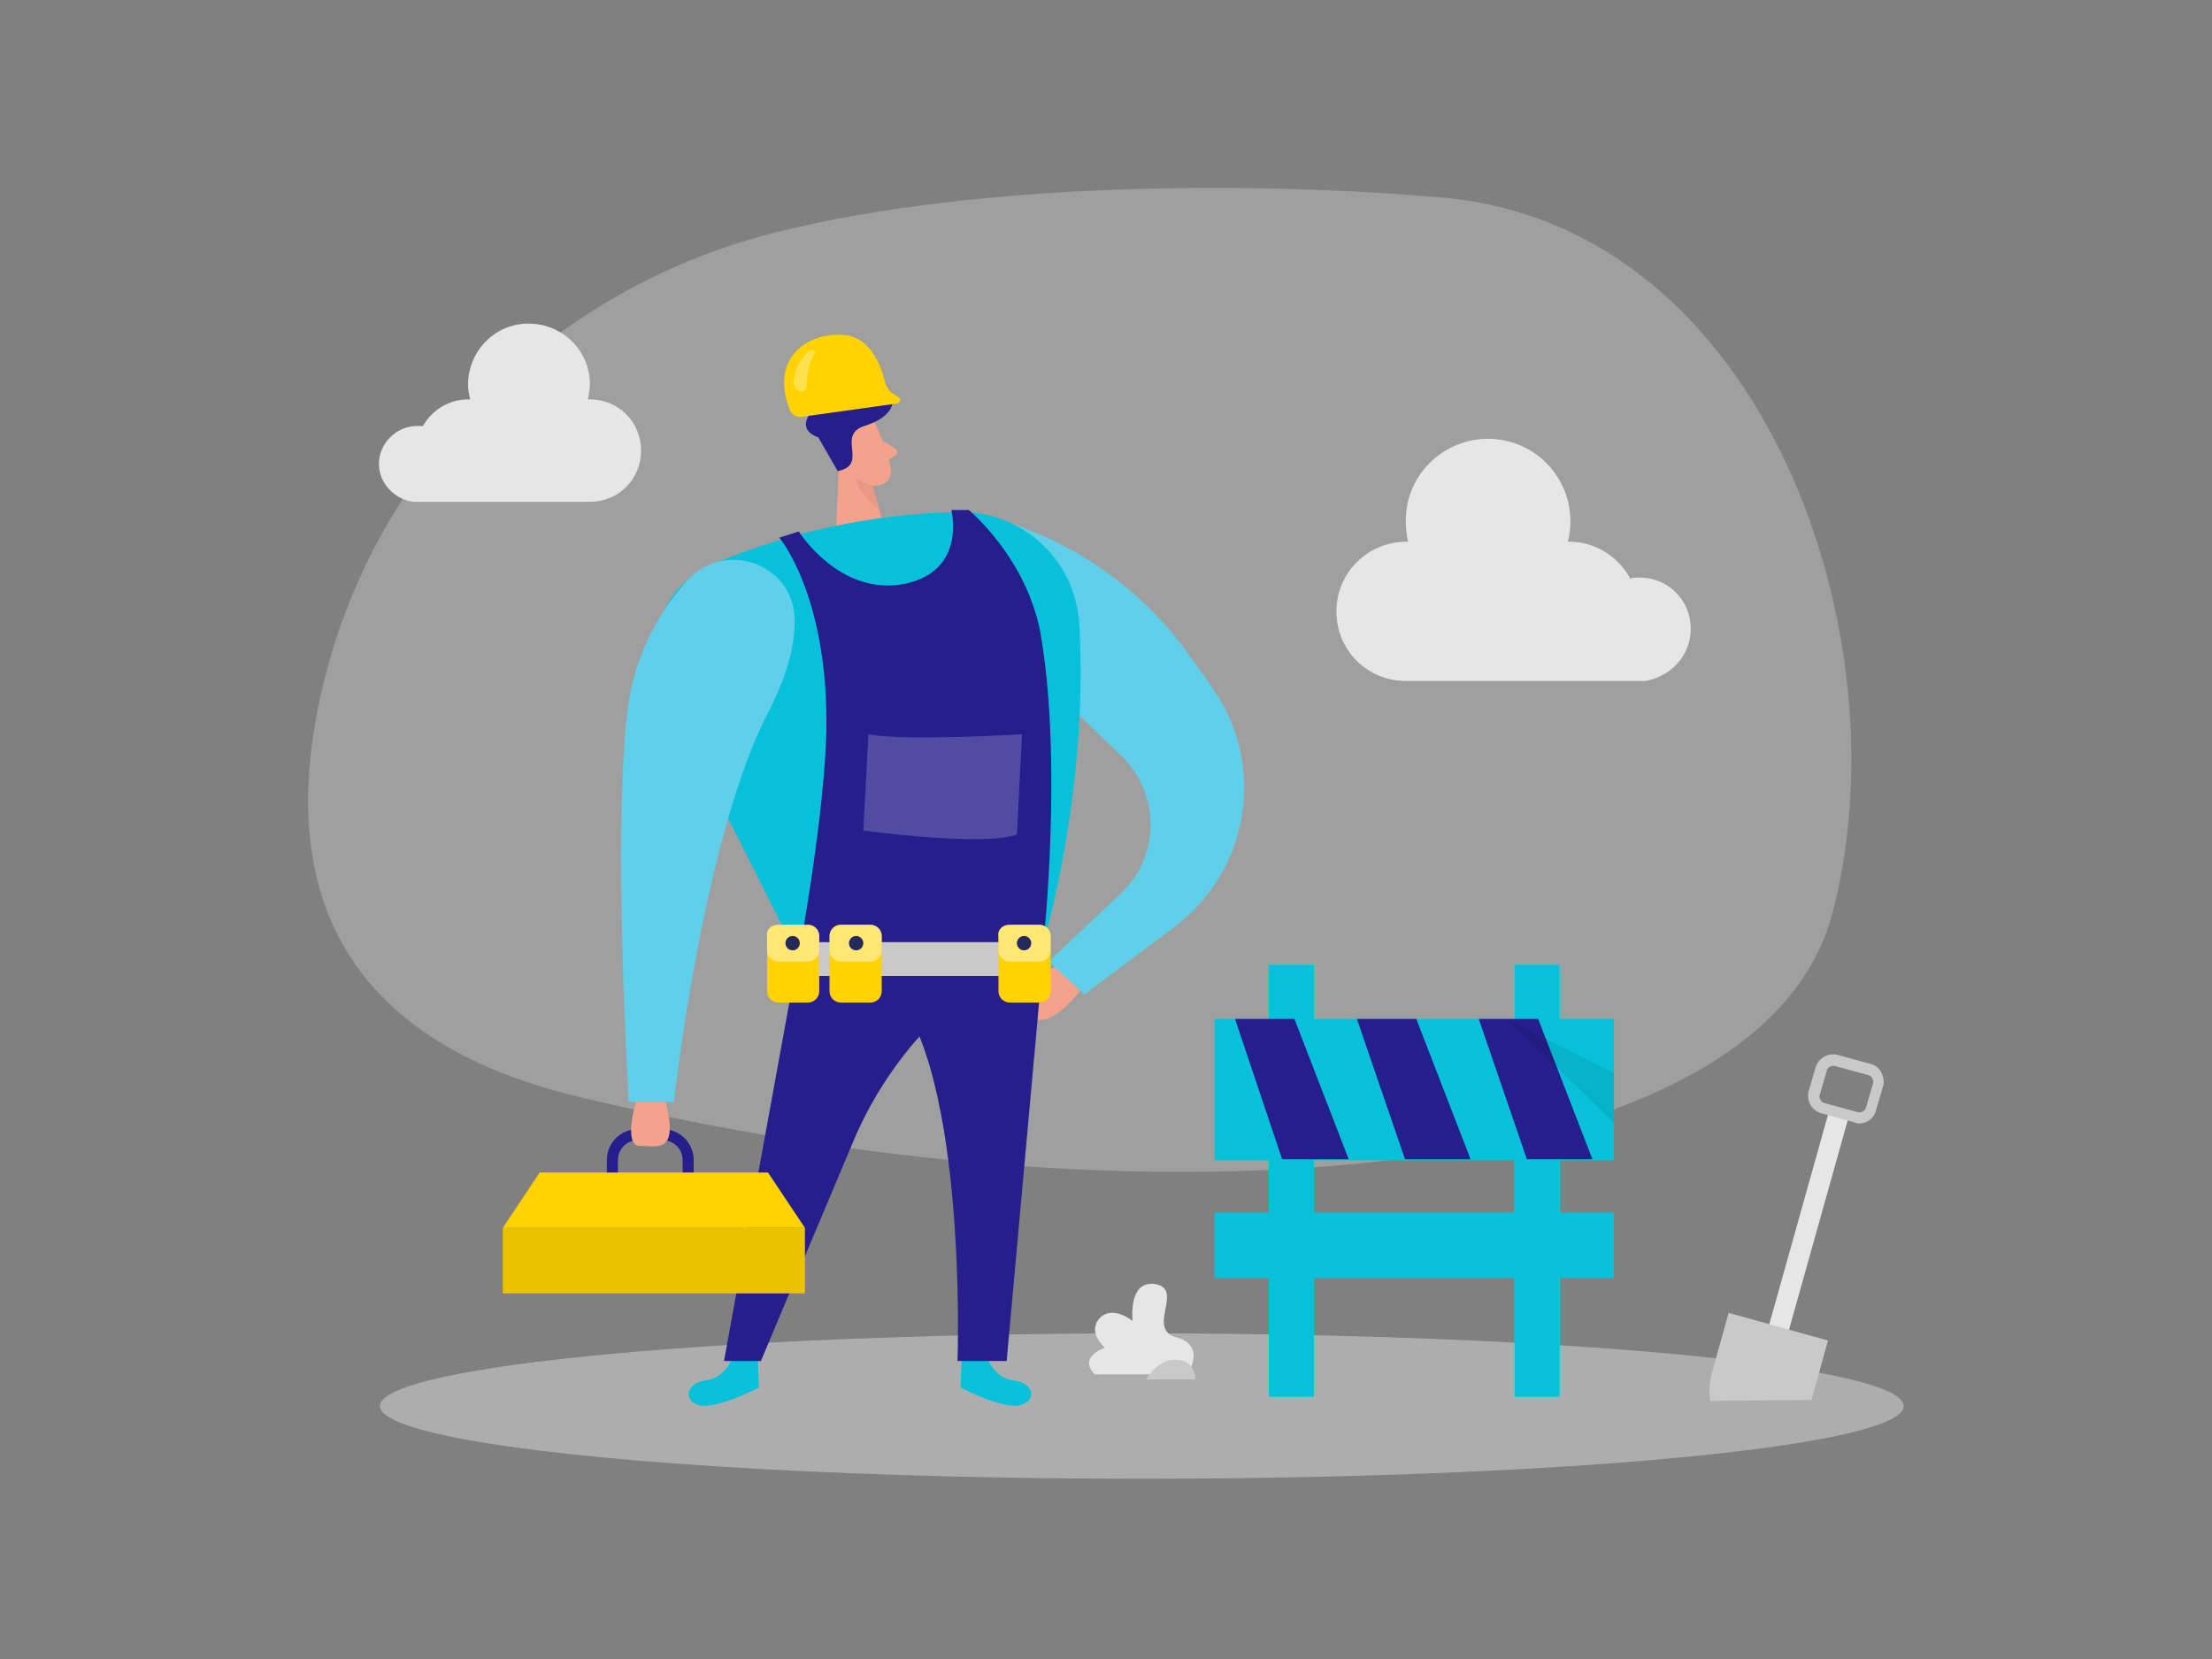 <?xml version="1.0" encoding="utf-8"?>
<!-- Generator: Adobe Illustrator 24.1.1, SVG Export Plug-In . SVG Version: 6.00 Build 0)  -->
<svg version="1.1" id="Layer_1" xmlns="http://www.w3.org/2000/svg" xmlns:xlink="http://www.w3.org/1999/xlink" x="0px" y="0px"
	 viewBox="0 0 216 162" style="enable-background:new 0 0 216 162;" xml:space="preserve">
<rect x="0" y="0" width="216" height="162" fill="#808080" stroke="none"/>
<style type="text/css">
	.st0{opacity:0.3;fill:#E6E6E6;enable-background:new    ;}
	.st1{fill:#F4A28C;}
	.st2{fill:#68E1FD;}
	.st3{opacity:8.000000e-02;enable-background:new    ;}
	.st4{opacity:0.45;fill:#E6E6E6;enable-background:new    ;}
	.st5{opacity:0.31;fill:#CE8172;enable-background:new    ;}
	.st6{fill:#251E8C;}
	.st7{fill:#07C1DB;}
	.st8{fill:none;stroke:#251E8C;stroke-width:1.08;stroke-miterlimit:5.4;}
	.st9{fill:#FFD200;}
	.st10{fill:#E6E6E6;}
	.st11{fill:#C9C9C9;}
	.st12{opacity:0.31;fill:#FFFFFF;enable-background:new    ;}
	.st13{opacity:0.46;fill:#FFFFFF;enable-background:new    ;}
	.st14{fill:#24285B;}
	.st15{opacity:0.2;fill:#FFFFFF;enable-background:new    ;}
</style>
<path class="st0" d="M76.1,22.6C54,28,36.5,45.3,31.4,67.5C27.6,84,30.9,101,56.5,107.1c55.4,13.4,115.2,9,122.4-17.8
	s-6.4-67.2-38-70C122.9,17.7,96,17.7,76.1,22.6z"/>
<path class="st1" d="M103,94.4c0,0-4.1,2.1-2.5,4.5c1.6,2.4,5-2.2,5-2.2L103,94.4z"/>
<path class="st2" d="M93.7,53.5c-0.4-1.3,0.4-2.6,1.7-3c0.4-0.1,0.9-0.1,1.3,0c7.8,2.1,14.6,6.8,19.3,13.3c0.8,1.2,1.7,2.3,2.4,3.4
	c5.3,7.5,3.6,17.8-3.7,23.3l-8.8,6.6l-3.5-3.2l7.1-6.7c3.7-3.5,3.8-9.4,0.3-13.1c-0.1-0.1-0.2-0.2-0.3-0.3L95.6,60.5L93.7,53.5z"/>
<path class="st3" d="M93.7,53.5c-0.4-1.3,0.4-2.6,1.7-3c0.4-0.1,0.9-0.1,1.3,0c7.8,2.1,14.6,6.8,19.3,13.3c0.8,1.2,1.7,2.3,2.4,3.4
	c5.3,7.5,3.6,17.8-3.7,23.3l-8.8,6.6l-3.5-3.2l7.1-6.7c3.7-3.5,3.8-9.4,0.3-13.1c-0.1-0.1-0.2-0.2-0.3-0.3L95.6,60.5L93.7,53.5z"/>
<ellipse class="st4" cx="111.5" cy="137.3" rx="74.4" ry="7.1"/>
<path class="st1" d="M85.5,41.5c0.7,1.4,1.2,2.8,1.5,4.3c0.1,0.8-0.4,1.5-1.2,1.6c0,0,0,0,0,0c-1.2,0.2-2.4-0.2-3.1-1.2l-1.7-1.9
	c-0.6-0.9-0.6-2,0-2.9C82.1,39.8,84.8,40,85.5,41.5z"/>
<polygon class="st1" points="82,43.6 81.6,52.6 86.6,52.5 84.8,45.9 "/>
<path class="st1" d="M83.7,44.8c0,0-0.4-1-1.1-0.6c-0.7,0.4-0.1,1.8,1,1.5L83.7,44.8z"/>
<path class="st1" d="M86.3,43.1l1.1,0.7c0.2,0.1,0.3,0.4,0.1,0.6c0,0.1-0.1,0.1-0.1,0.1l-0.9,0.6L86.3,43.1z"/>
<path class="st5" d="M85.2,47.4c-0.6-0.1-1.2-0.4-1.7-0.8c0,0,0.3,1.6,2.2,3L85.2,47.4z"/>
<path class="st6" d="M81.8,46l-1.9-3.3c0,0-1.8-0.5-1-2c0.8-1.4,1.9-0.8,2.4-2.6c0.1-0.9,0.9-1.5,1.8-1.4c0.5,0.1,0.9,0.3,1.2,0.7
	c0.7,1,3-0.1,2.9,1.6c0,1.7-2.2,2.4-2.8,2.6C81.6,42.5,84.9,45.4,81.8,46z"/>
<path class="st7" d="M96.4,132.6c0,0,0.7,2,2.6,2.2s2.3,1.9,0.7,2.4c-1.7,0.5-5.9-1.7-5.9-1.7l0.1-2.7L96.4,132.6z"/>
<path class="st7" d="M71.5,132.6c0,0-0.7,2-2.6,2.2c-1.8,0.2-2.3,1.9-0.7,2.4c1.7,0.5,5.9-1.7,5.9-1.7l-0.1-2.7L71.5,132.6z"/>
<path class="st7" d="M93.4,50c-8.2,0.2-16.3,1.9-23.8,5.1c-4.7,2-6.9,7.4-4.9,12c0.1,0.2,0.2,0.4,0.2,0.5l13,25.8l24-1.4
	c0,0,4.4-14.5,3.5-30.9C105.1,54.7,99.8,49.8,93.4,50z"/>
<path class="st6" d="M77.9,93.4l-7.2,39.5h3.6l9-21.4c3.2-7.6,8.8-13.9,16-18L102,92L77.9,93.4z"/>
<path class="st6" d="M102,92l-3.7,40.9h-4.8c0,0,1.1-30.8-7.5-37.3L102,92z"/>
<path class="st7" d="M76.4,56.9c0,0,6.1,3.9,4.2,16.1c-1.1,7.2,1,14.5,5.8,19.9l-8.4,0.5c0,0-5.4-11.2-6.8-13.6
	C69.7,77.4,76.4,56.9,76.4,56.9z"/>
<path class="st2" d="M77.6,60.6c0-5.5-6.8-8-10.5-3.9c-3.2,3.5-5.2,7.9-5.8,12.5c-1.5,12.1,0.1,38.4,0.1,38.4h4.4
	c0,0,2.9-26.3,9.4-38.4C76.9,65.8,77.6,63,77.6,60.6z"/>
<path class="st3" d="M77.6,60.6c0-5.5-6.8-8-10.5-3.9c-3.2,3.5-5.2,7.9-5.8,12.5c-1.5,12.1,0.1,38.4,0.1,38.4h4.4
	c0,0,2.9-26.3,9.4-38.4C76.9,65.8,77.6,63,77.6,60.6z"/>
<path class="st8" d="M59.8,115.2v-1.9c0-1.4,1.1-2.5,2.5-2.5l0,0h2.4c1.4,0,2.5,1.1,2.5,2.5l0,0v2"/>
<rect x="49.1" y="119.9" class="st9" width="29.5" height="6.4"/>
<rect x="49.1" y="119.9" class="st3" width="29.5" height="6.4"/>
<polygon class="st9" points="75,114.5 78.6,119.9 49.1,119.9 52.7,114.5 "/>
<path class="st1" d="M62.1,107.6c0,0-1.3,4.3,0.4,4.3c1.7,0,3.8,0.8,2.5-4.3H62.1z"/>
<rect x="162" y="120.8" transform="matrix(0.27 -0.963 0.963 0.27 11.142 258.252)" class="st10" width="27.8" height="2"/>
<path class="st11" d="M181.6,109.7c-0.2,0-0.3,0-0.5-0.1l-3.3-0.9c-0.9-0.3-1.4-1.2-1.2-2.1l0.7-2.4c0.3-0.9,1.2-1.4,2.1-1.2
	c0,0,0,0,0,0l3.3,0.9c0.4,0.1,0.8,0.4,1,0.8c0.2,0.4,0.3,0.9,0.2,1.3l-0.7,2.4C183,109.2,182.3,109.7,181.6,109.7z M181.4,108.6
	c0.3,0.1,0.7-0.1,0.8-0.4c0,0,0,0,0,0l0.7-2.4c0.1-0.3-0.1-0.7-0.4-0.8l-3.3-0.9c-0.3-0.1-0.7,0.1-0.8,0.4c0,0,0,0,0,0l-0.7,2.4
	c-0.1,0.3,0.1,0.7,0.4,0.8c0,0,0,0,0,0L181.4,108.6z"/>
<path class="st11" d="M176.9,136.7l1.6-5.8l-9.7-2.7l-1.7,6.1c-0.2,0.8-0.2,1.7-0.1,2.5L176.9,136.7z"/>
<rect x="123.9" y="94.2" class="st2" width="4.4" height="42.2"/>
<rect x="147.9" y="94.2" class="st2" width="4.4" height="42.2"/>
<rect x="123.9" y="94.2" class="st7" width="4.4" height="42.2"/>
<rect x="147.9" y="94.2" class="st7" width="4.4" height="42.2"/>
<rect x="118.6" y="99.5" class="st7" width="39" height="13.8"/>
<polygon class="st6" points="120.6,99.5 125.2,113.2 131.7,113.2 126.4,99.5 "/>
<polygon class="st6" points="132.5,99.5 137.2,113.2 143.6,113.2 138.3,99.5 "/>
<polygon class="st6" points="144.4,99.5 149.1,113.2 155.5,113.2 150.2,99.5 "/>
<rect x="118.6" y="118.4" class="st7" width="39" height="6.4"/>
<polygon class="st3" points="147.1,99.5 157.6,109.6 157.6,104.8 "/>
<path class="st9" d="M78.3,40.7l9.3-1.3c0.2,0,0.3-0.2,0.3-0.4c0-0.1-0.1-0.2-0.2-0.2l-0.4-0.3c-0.5-0.3-0.8-0.8-0.9-1.3
	c-0.4-1.5-1.4-4.4-4.2-4.5c-3.6-0.2-7.1,2.5-5,7.5C77.5,40.6,77.9,40.8,78.3,40.7z"/>
<path class="st12" d="M77.5,37.5c0-1.3,0.6-2.5,1.6-3.3c0.1-0.1,0.3-0.1,0.4,0.1c0.1,0.1,0.1,0.2,0,0.3c-0.5,0.9-0.7,1.9-0.7,3
	c0,0.3-0.2,0.6-0.5,0.6l0,0c-0.3,0.1-0.7-0.2-0.7-0.5C77.5,37.5,77.5,37.5,77.5,37.5z"/>
<path class="st10" d="M165.1,61.4c0-2.8-2.2-5-5-5c-0.3,0-0.6,0-0.9,0.1c-1.2-2.2-3.5-3.6-5.9-3.6h-0.2c1.1-4.3-1.5-8.7-5.8-9.8
	s-8.7,1.5-9.8,5.8c-0.3,1.3-0.3,2.7,0,4h-0.2c-3.7,0-6.8,3-6.8,6.8s3,6.8,6.8,6.8h23.4v0C163.3,66,165.1,63.9,165.1,61.4z"/>
<path class="st10" d="M37,45.3c0-2,1.7-3.7,3.7-3.7c0.2,0,0.4,0,0.6,0c0.9-1.6,2.6-2.6,4.4-2.6h0.2c-0.1-0.5-0.2-1-0.2-1.4
	c0-3.3,2.6-6,5.9-6s6,2.6,6,5.9c0,0.5-0.1,1-0.2,1.5h0.2c2.8,0,5,2.2,5,5c0,2.8-2.2,5-5,5c0,0,0,0,0,0H40.3v0
	C38.4,48.7,37,47.1,37,45.3z"/>
<path class="st6" d="M77.8,94.4c0,0,2.9-15.4,2.9-23.9c0-12.6-4.6-18-4.6-18l1.9-0.6c0,0,4,6.4,10.4,5.1c6-1.3,4.5-7.1,4.5-7.2h1.7
	c0,0,5.6,4.6,7,12c2.2,12.6,0.3,30.2,0.3,30.2L77.8,94.4z"/>
<rect x="75.9" y="92" class="st11" width="25.8" height="3.3"/>
<path class="st9" d="M76,90.3h2.9c0.6,0,1.1,0.5,1.1,1.1v5.4c0,0.6-0.5,1.1-1.1,1.1H76c-0.6,0-1.1-0.5-1.1-1.1v-5.4
	C74.8,90.8,75.3,90.3,76,90.3z"/>
<path class="st13" d="M76,90.3h2.9c0.6,0,1.1,0.5,1.1,1.1v1.4c0,0.6-0.5,1.1-1.1,1.1H76c-0.6,0-1.1-0.5-1.1-1.1v-1.4
	C74.8,90.8,75.3,90.3,76,90.3z"/>
<circle class="st14" cx="77.4" cy="92.1" r="0.7"/>
<path class="st9" d="M82.1,90.3h2.9c0.6,0,1.1,0.5,1.1,1.1v5.4c0,0.6-0.5,1.1-1.1,1.1h-2.9c-0.6,0-1.1-0.5-1.1-1.1v-5.4
	C81,90.8,81.5,90.3,82.1,90.3z"/>
<path class="st13" d="M82.1,90.3h2.9c0.6,0,1.1,0.5,1.1,1.1v1.4c0,0.6-0.5,1.1-1.1,1.1h-2.9c-0.6,0-1.1-0.5-1.1-1.1v-1.4
	C81,90.8,81.5,90.3,82.1,90.3z"/>
<circle class="st14" cx="83.6" cy="92.1" r="0.7"/>
<path class="st9" d="M98.6,90.3h2.9c0.6,0,1.1,0.5,1.1,1.1v5.4c0,0.6-0.5,1.1-1.1,1.1h-2.9c-0.6,0-1.1-0.5-1.1-1.1v-5.4
	C97.4,90.8,97.9,90.3,98.6,90.3z"/>
<path class="st13" d="M98.6,90.3h2.9c0.6,0,1.1,0.5,1.1,1.1v1.4c0,0.6-0.5,1.1-1.1,1.1h-2.9c-0.6,0-1.1-0.5-1.1-1.1v-1.4
	C97.4,90.8,97.9,90.3,98.6,90.3z"/>
<circle class="st14" cx="100" cy="92.1" r="0.7"/>
<path class="st10" d="M115.9,134.3c0,0,2-2.9-1-3.7c-3-0.8,0.7-4.6-2-5.2c-2.8-0.5-2.3,3.6-2.3,3.6s-1.9-1.6-3.2-0.3
	c-1.3,1.4,0.5,2.9,0.5,2.9s-2.7,0.9-1,2.6H115.9z"/>
<path class="st11" d="M111.9,134.7c0,0,1.3-2.2,3.1-1.9c1,0,1.7,0.8,1.7,1.8c0,0,0,0.1,0,0.1H111.9z"/>
<path class="st15" d="M99.8,71.7c0,0-11.5,0.7-15,0l-0.5,9.4c0,0,11.6,1.6,15,0.4L99.8,71.7z"/>
</svg>
